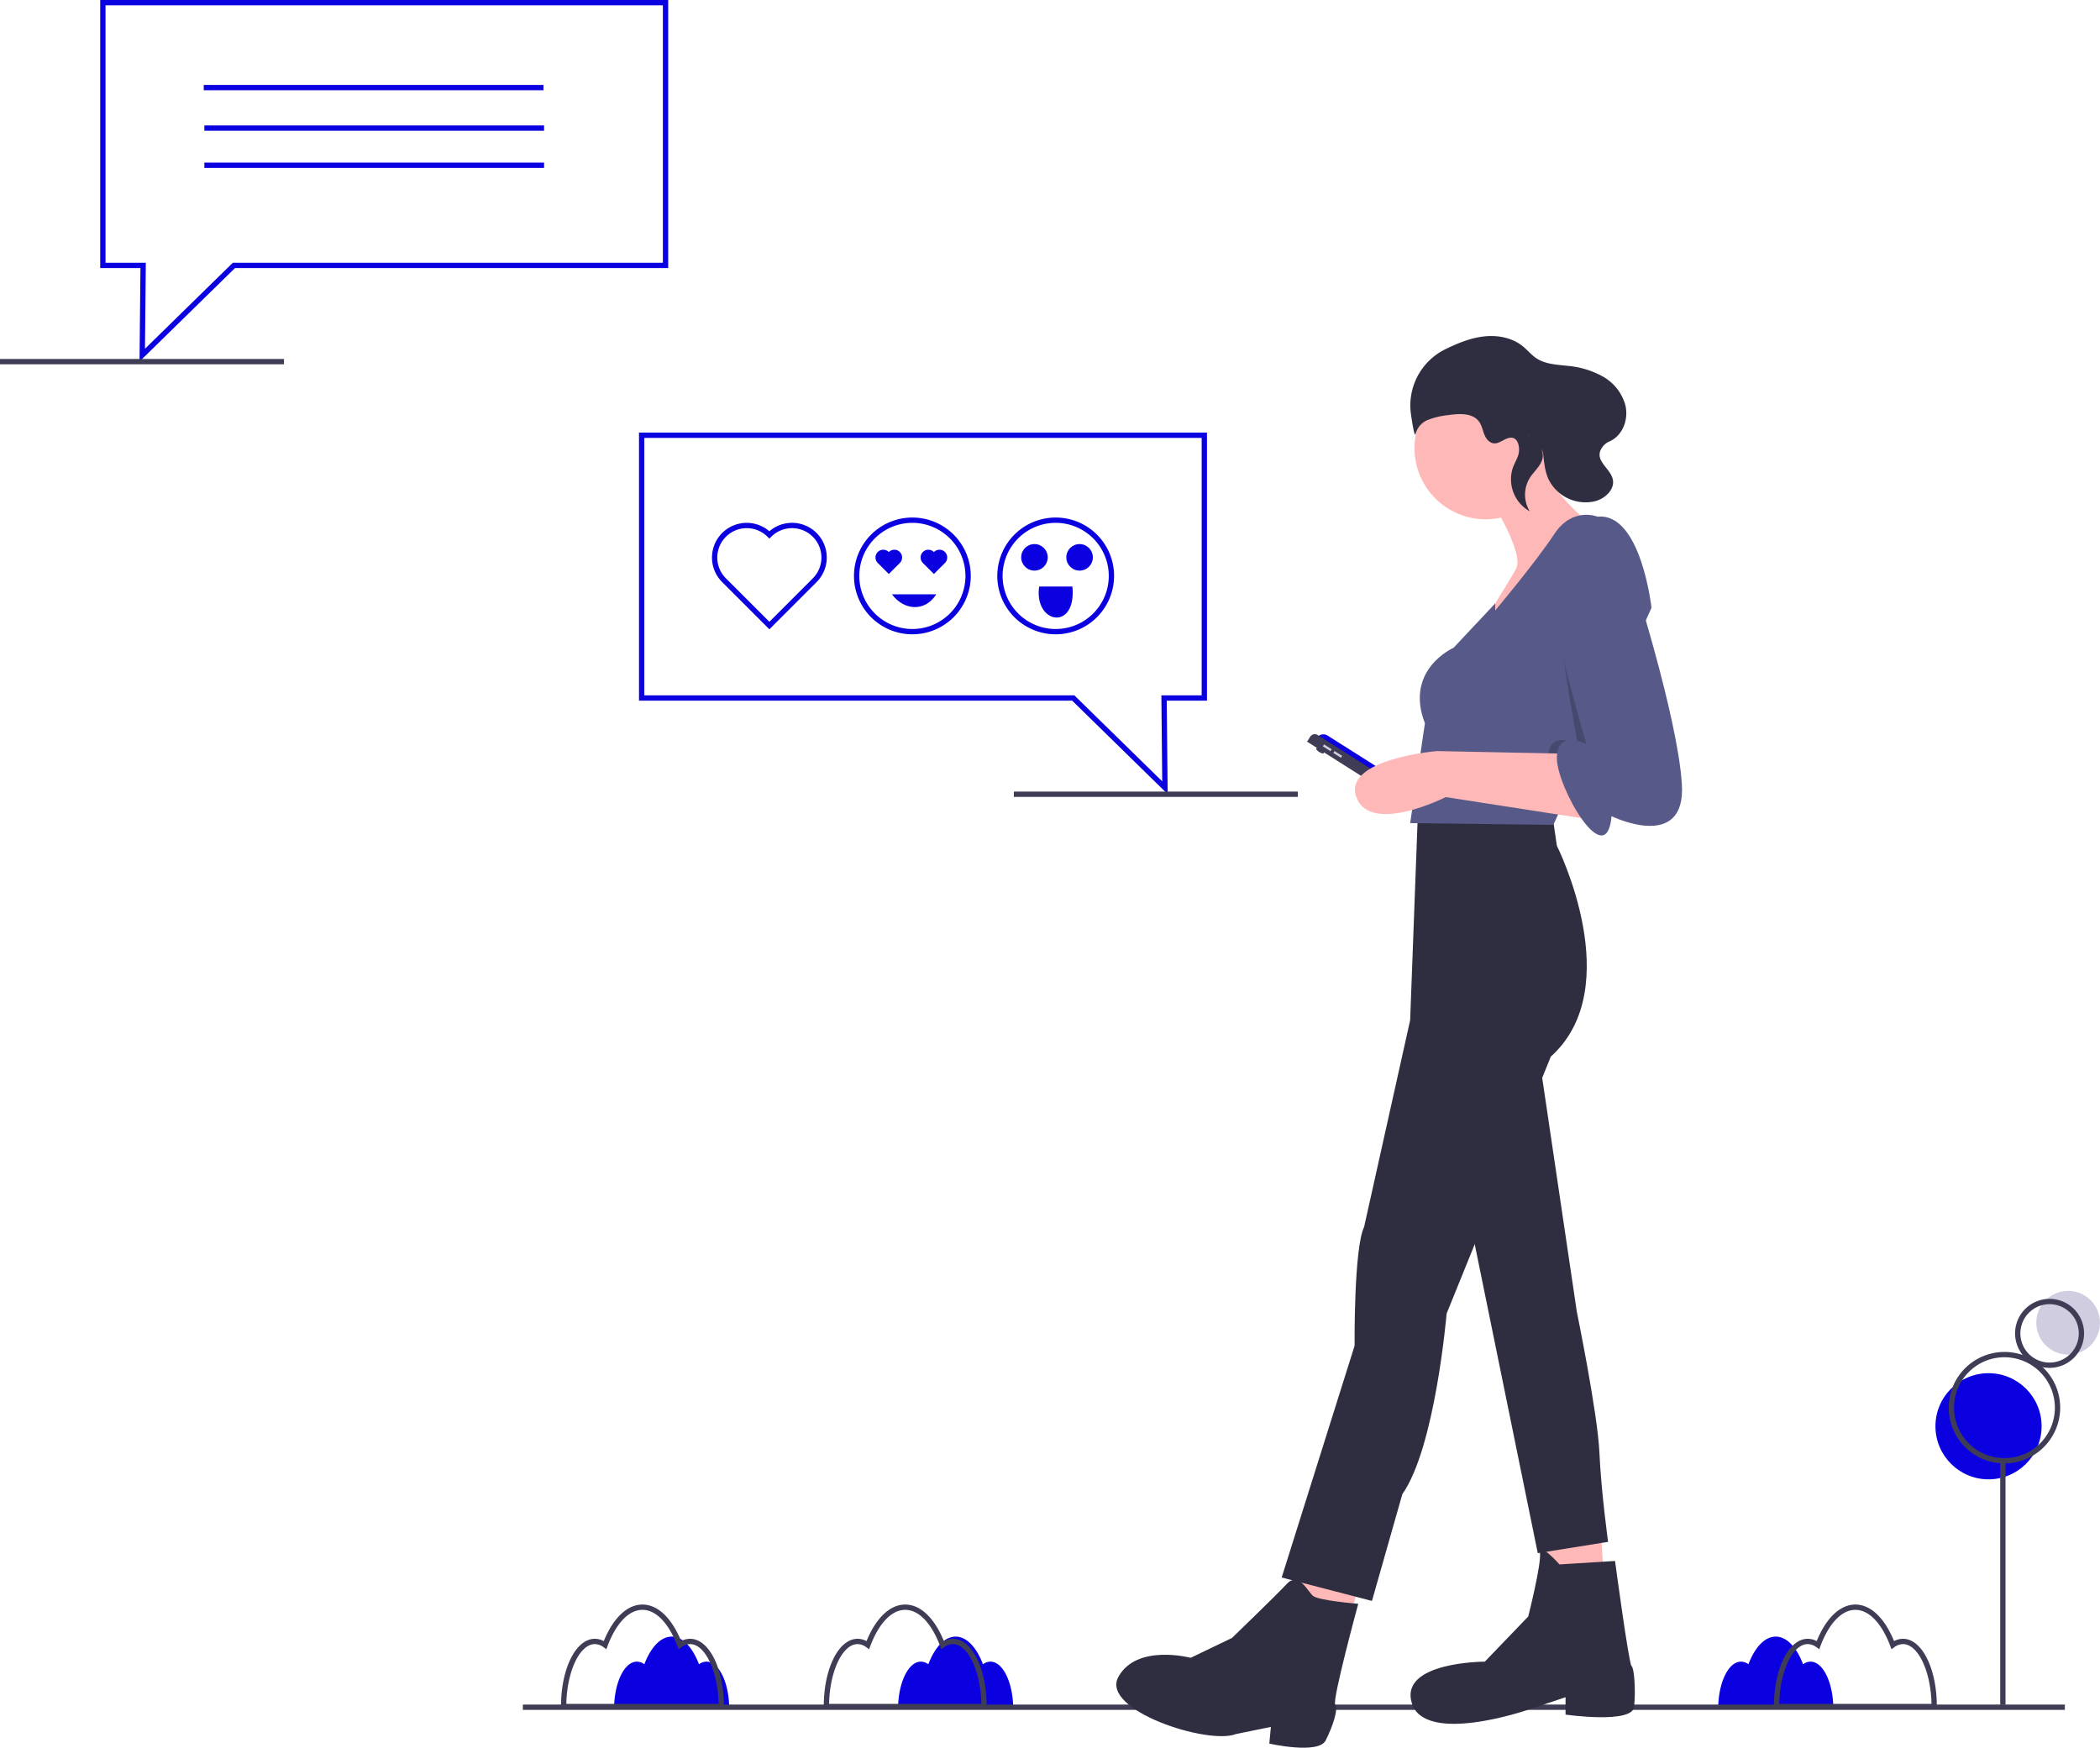 <svg id="ec936c20-b43f-4483-857e-3751b9040ca4" data-name="Layer 1" xmlns="http://www.w3.org/2000/svg" width="791.237" height="658.517" viewBox="0 0 791.237 658.517"><title>online_chat</title><path d="M577.556,746.826a4.777,4.777,0,0,0-2.816.991c-2.4-6.344-6.117-10.42-10.291-10.42s-7.891,4.077-10.291,10.42a4.777,4.777,0,0,0-2.816-.991c-4.743,0-8.588,8.021-8.588,17.916h43.391C586.144,754.847,582.299,746.826,577.556,746.826Z" transform="translate(-204.381 -120.742)" fill="#0b00e0"/><path d="M470.556,746.826a4.777,4.777,0,0,0-2.816.991c-2.4-6.344-6.117-10.42-10.291-10.42s-7.891,4.077-10.291,10.42a4.777,4.777,0,0,0-2.816-.991c-4.743,0-8.588,8.021-8.588,17.916h43.391C479.144,754.847,475.299,746.826,470.556,746.826Z" transform="translate(-204.381 -120.742)" fill="#0b00e0"/><path d="M886.556,746.826a4.777,4.777,0,0,0-2.816.991c-2.4-6.344-6.117-10.42-10.291-10.42s-7.891,4.077-10.291,10.42a4.777,4.777,0,0,0-2.816-.991c-4.743,0-8.588,8.021-8.588,17.916h43.391C895.144,754.847,891.299,746.826,886.556,746.826Z" transform="translate(-204.381 -120.742)" fill="#0b00e0"/><rect x="197" y="642.258" width="581" height="2" fill="#3f3d56"/><path d="M576.144,764.742H514.753v-1c0-14.312,5.603-25.522,12.754-25.522a7.106,7.106,0,0,1,3.364.872c3.585-8.775,8.857-13.778,14.577-13.778s10.992,5.003,14.577,13.778a7.106,7.106,0,0,1,3.364-.872c7.152,0,12.754,11.211,12.754,25.522Zm-59.381-2h57.371c-.249-12.309-5.068-22.522-10.744-22.522a5.558,5.558,0,0,0-3.269,1.166l-1.059.768-.462-1.224c-3.275-8.653-8.068-13.616-13.151-13.616s-9.876,4.963-13.151,13.616l-.462,1.224-1.059-.768a5.558,5.558,0,0,0-3.269-1.166C521.831,740.219,517.012,750.433,516.763,762.742Z" transform="translate(-204.381 -120.742)" fill="#3f3d56"/><path d="M934.144,764.742h-61.392v-1c0-14.312,5.603-25.522,12.755-25.522a7.107,7.107,0,0,1,3.364.872c3.585-8.775,8.857-13.778,14.577-13.778,5.719,0,10.991,5.003,14.576,13.778a7.107,7.107,0,0,1,3.364-.872c7.152,0,12.755,11.211,12.755,25.522Zm-59.382-2h57.372c-.249-12.309-5.068-22.522-10.745-22.522a5.555,5.555,0,0,0-3.268,1.166l-1.06.768-.463-1.224c-3.274-8.653-8.068-13.616-13.15-13.616-5.083,0-9.877,4.963-13.151,13.616l-.463,1.224-1.06-.768a5.555,5.555,0,0,0-3.268-1.166C879.831,740.219,875.011,750.433,874.762,762.742Z" transform="translate(-204.381 -120.742)" fill="#3f3d56"/><path d="M477.144,764.742H415.753v-1c0-14.312,5.603-25.522,12.754-25.522a7.106,7.106,0,0,1,3.364.872c3.585-8.775,8.857-13.778,14.577-13.778s10.992,5.003,14.577,13.778a7.106,7.106,0,0,1,3.364-.872c7.152,0,12.754,11.211,12.754,25.522Zm-59.381-2h57.371c-.249-12.309-5.068-22.522-10.744-22.522a5.558,5.558,0,0,0-3.269,1.166l-1.059.768-.462-1.224c-3.275-8.653-8.068-13.616-13.151-13.616s-9.876,4.963-13.151,13.616l-.462,1.224-1.059-.768a5.558,5.558,0,0,0-3.269-1.166C422.831,740.219,418.012,750.433,417.763,762.742Z" transform="translate(-204.381 -120.742)" fill="#3f3d56"/><ellipse cx="701.775" cy="403.558" rx="0.638" ry="1.702" transform="translate(-219.003 659.808) rotate(-57.656)" fill="#3f3d56"/><path d="M721.118,385.901h0a2.978,2.978,0,0,1,2.978,2.978v44.665a2.978,2.978,0,0,1-2.978,2.978h0a0,0,0,0,1,0,0v-50.62A0,0,0,0,1,721.118,385.901Z" transform="matrix(0.535, -0.845, 0.845, 0.535, -215.783, 680.966)" fill="#0b00e0"/><path d="M719.228,385.538h2.219a2.035,2.035,0,0,1,2.035,2.035v50.855a2.41,2.41,0,0,1-2.41,2.41h-1.844a0,0,0,0,1,0,0V385.538A0,0,0,0,1,719.228,385.538Z" transform="translate(-218.034 680.828) rotate(-57.656)" fill="#3f3d56"/><rect x="704.039" y="400.79" width="0.851" height="3.403" transform="translate(-216.852 661.584) rotate(-57.656)" fill="#d0cde1"/><rect x="707.992" y="403.293" width="0.851" height="3.403" transform="translate(-217.129 666.088) rotate(-57.656)" fill="#d0cde1"/><circle cx="559.773" cy="168.846" r="26.821" fill="#ffb8b8"/><path d="M765.79,308.558s13.083,20.606,9.813,26.494S762.192,356.967,762.192,356.967s45.138-33.363,39.25-40.558c0,0-13.41-11.448-14.065-18.644Z" transform="translate(-204.381 -120.742)" fill="#ffb8b8"/><polygon points="582.342 581.607 583.65 602.214 604.584 598.616 603.275 578.664 582.342 581.607" fill="#ffb8b8"/><polygon points="489.123 593.074 485.198 606.157 508.421 610.409 511.692 598.307 489.123 593.074" fill="#ffb8b8"/><path d="M788.849,424.837l2.126,14.555s26.821,53.315-2.29,79.481l-39.25,96.817s-4.252,50.371-16.681,68.034L721.307,723.955l-34.017-8.831,27.475-87.331s-.327-36.633,3.598-44.811l17.335-77.846,3.107-83.243S784.597,418.622,788.849,424.837Z" transform="translate(-204.381 -120.742)" fill="#2f2e41"/><path d="M783.78,515.584l14.719,99.434s7.85,38.269,8.504,52.988,3.271,33.69,3.271,33.69l-26.494,4.252-26.167-128.217Z" transform="translate(-204.381 -120.742)" fill="#2f2e41"/><path d="M812.89,708.891l-20.933,1.308s-7.793-8.831-7.331-4.252-4.444,23.877-4.444,23.877l-16.354,17.008s-32.381,0-27.475,15.7,43.175,2.617,43.175,2.617l14.719-4.906v6.542s25.185,3.598,25.84-2.944,0-14.719-.981-15.373S812.89,708.891,812.89,708.891Z" transform="translate(-204.381 -120.742)" fill="#2f2e41"/><path d="M716.144,725.036s-14.963-1.197-17.058-2.993-5.387-9.277-9.876-4.489-20.649,20.35-20.649,20.35l-15.562,7.482s-20.35-5.387-27.233,7.182,33.817,25.737,44.291,21.547l13.168-2.693-.599,6.285s18.554,4.19,21.248-1.197,4.788-11.671,3.591-13.467S716.144,725.036,716.144,725.036Z" transform="translate(-204.381 -120.742)" fill="#2f2e41"/><path d="M826.628,349.771l-23.171,51.264-10.061,22.255-3.729,8.252-53.969-.654,5.56-37.615c-7.85-20.279,10.794-28.456,10.794-28.456l15.7-16.73v2.666s15.373-18.317,22.242-28.783,16.354-6.542,16.354-6.542C822.703,313.792,826.628,349.771,826.628,349.771Z" transform="translate(-204.381 -120.742)" fill="#575a89"/><path d="M803.457,401.035l-10.061,22.255c-3.232-6.045-5.691-12.89-5.691-16.933,0-11.121,11.121-5.233,11.121-5.233s-8.995-49.226-8.995-63.945C789.831,327.402,797.982,370.789,803.457,401.035Z" transform="translate(-204.381 -120.742)" opacity="0.2"/><path d="M794.573,404.721l-48.736-.981s-35.652,2.944-30.419,17.335,33.69,0,33.69,0l56.913,8.831Z" transform="translate(-204.381 -120.742)" fill="#ffb8b8"/><path d="M803.732,318.044s-17.008,1.308-17.008,16.027,15.373,67.052,15.373,67.052-11.121-5.888-11.121,5.233,18.644,43.502,20.606,21.915c0,0,28.129,13.738,26.494-12.102s-19.298-80.463-19.298-80.463S816.815,317.063,803.732,318.044Z" transform="translate(-204.381 -120.742)" fill="#575a89"/><path d="M765.047,286.67c-1.878-1.818-1.844-4.883-3.357-7.014-2.377-3.346-7.326-3.122-11.39-2.544a31.391,31.391,0,0,0-7.948,1.847,7.832,7.832,0,0,0-4.598,5.265c-.318,1.318-1.02-2.422-1.734-7.266a23.593,23.593,0,0,1,12.913-24.62q.08-.039.158-.077c4.596-2.234,9.411-4.206,14.491-4.76s10.501.449,14.485,3.649c1.821,1.463,3.302,3.34,5.255,4.622,3.43,2.252,7.774,2.362,11.85,2.836a32.934,32.934,0,0,1,13.21,4.052,17.85,17.85,0,0,1,8.383,10.662c1.291,5.258-.816,11.473-5.985,13.754a6.229,6.229,0,0,0-2.336,1.714c-4.245,5.189,2.608,8.028,3.601,12.545.829,3.769-2.795,7.181-6.512,8.219a15.531,15.531,0,0,1-17.826-8.517c-1.275-2.956-1.565-6.227-1.912-9.428-.397-3.664-10.007-10.3-3.519-5.308a9.059,9.059,0,0,1,2.878,3.64c1.974,4.725-2.123,7.406-4.319,10.78a11.999,11.999,0,0,0-.068,12.688,13.834,13.834,0,0,1-6.359-16.464c.589-1.603,1.482-3.085,2.017-4.707.835-2.531.097-7.449-3.638-6.452C770.121,286.497,767.843,289.376,765.047,286.67Z" transform="translate(-204.381 -120.742)" fill="#2f2e41"/><circle cx="779.237" cy="498.398" r="12" fill="#d0cde1"/><circle cx="749.237" cy="537.398" r="20" fill="#0b00e0"/><rect x="753.639" y="549.398" width="2" height="93" fill="#3f3d56"/><path d="M959.619,672.14a21,21,0,1,1,21-21A21.024,21.024,0,0,1,959.619,672.14Zm0-40a19,19,0,1,0,19,19A19.022,19.022,0,0,0,959.619,632.14Z" transform="translate(-204.381 -120.742)" fill="#3f3d56"/><path d="M976.619,636.14a13,13,0,1,1,13-13A13.015,13.015,0,0,1,976.619,636.14Zm0-24a11,11,0,1,0,11,11A11.012,11.012,0,0,0,976.619,612.14Z" transform="translate(-204.381 -120.742)" fill="#3f3d56"/><path d="M644.333,419.953l-35.971-35.211H445.144v-101h214v101H643.986ZM447.144,382.742H609.177l33.108,32.408-.319-32.408h15.178v-97h-210Z" transform="translate(-204.381 -120.742)" fill="#0b00e0"/><path d="M256.955,256.952l.347-35.21H242.144v-101h214v101H292.927Zm-12.811-37.21h15.177l-.319,32.408,33.108-32.408h162.033v-97h-210Z" transform="translate(-204.381 -120.742)" fill="#0b00e0"/><rect x="76.763" y="32" width="128" height="2" fill="#0b00e0"/><path d="M494.263,357.854l-17.786-17.786a13.077,13.077,0,0,1,17.786-19.151,13.077,13.077,0,0,1,17.787,19.151Zm-8.54-38.105a11.072,11.072,0,0,0-7.833,18.905l16.372,16.372,16.373-16.372a11.077,11.077,0,0,0-15.666-15.666l-.707.707-.707-.707A11.044,11.044,0,0,0,485.723,319.749Z" transform="translate(-204.381 -120.742)" fill="#0b00e0"/><path d="M556.263,328.755a2.922,2.922,0,1,0-4.132,4.132l4.132,4.132,4.132-4.132a2.922,2.922,0,1,0-4.132-4.132Z" transform="translate(-204.381 -120.742)" fill="#0b00e0"/><path d="M539.263,328.755a2.922,2.922,0,1,0-4.132,4.132l4.132,4.132,4.132-4.132a2.922,2.922,0,1,0-4.132-4.132Z" transform="translate(-204.381 -120.742)" fill="#0b00e0"/><path d="M548.144,359.742a22,22,0,1,1,22-22A22.025,22.025,0,0,1,548.144,359.742Zm0-42a20,20,0,1,0,20,20A20.023,20.023,0,0,0,548.144,317.742Z" transform="translate(-204.381 -120.742)" fill="#0b00e0"/><path d="M602.144,359.742a22,22,0,1,1,22-22A22.025,22.025,0,0,1,602.144,359.742Zm0-42a20,20,0,1,0,20,20A20.023,20.023,0,0,0,602.144,317.742Z" transform="translate(-204.381 -120.742)" fill="#0b00e0"/><circle cx="406.763" cy="210" r="5" fill="#0b00e0"/><circle cx="389.763" cy="210" r="5" fill="#0b00e0"/><path d="M595.911,341.742c-2.04,14.115,14.151,16.978,12.53-.001C608.537,341.729,596.564,341.75,595.911,341.742Z" transform="translate(-204.381 -120.742)" fill="#0b00e0"/><path d="M540.439,344.671c4.573,6.147,12.479,6.699,16.705,0Z" transform="translate(-204.381 -120.742)" fill="#0b00e0"/><rect x="77" y="47.258" width="128" height="2" fill="#0b00e0"/><rect x="77" y="61.258" width="128" height="2" fill="#0b00e0"/><rect y="135.258" width="107" height="2" fill="#3f3d56"/><rect x="382" y="298.258" width="107" height="2" fill="#3f3d56"/></svg>